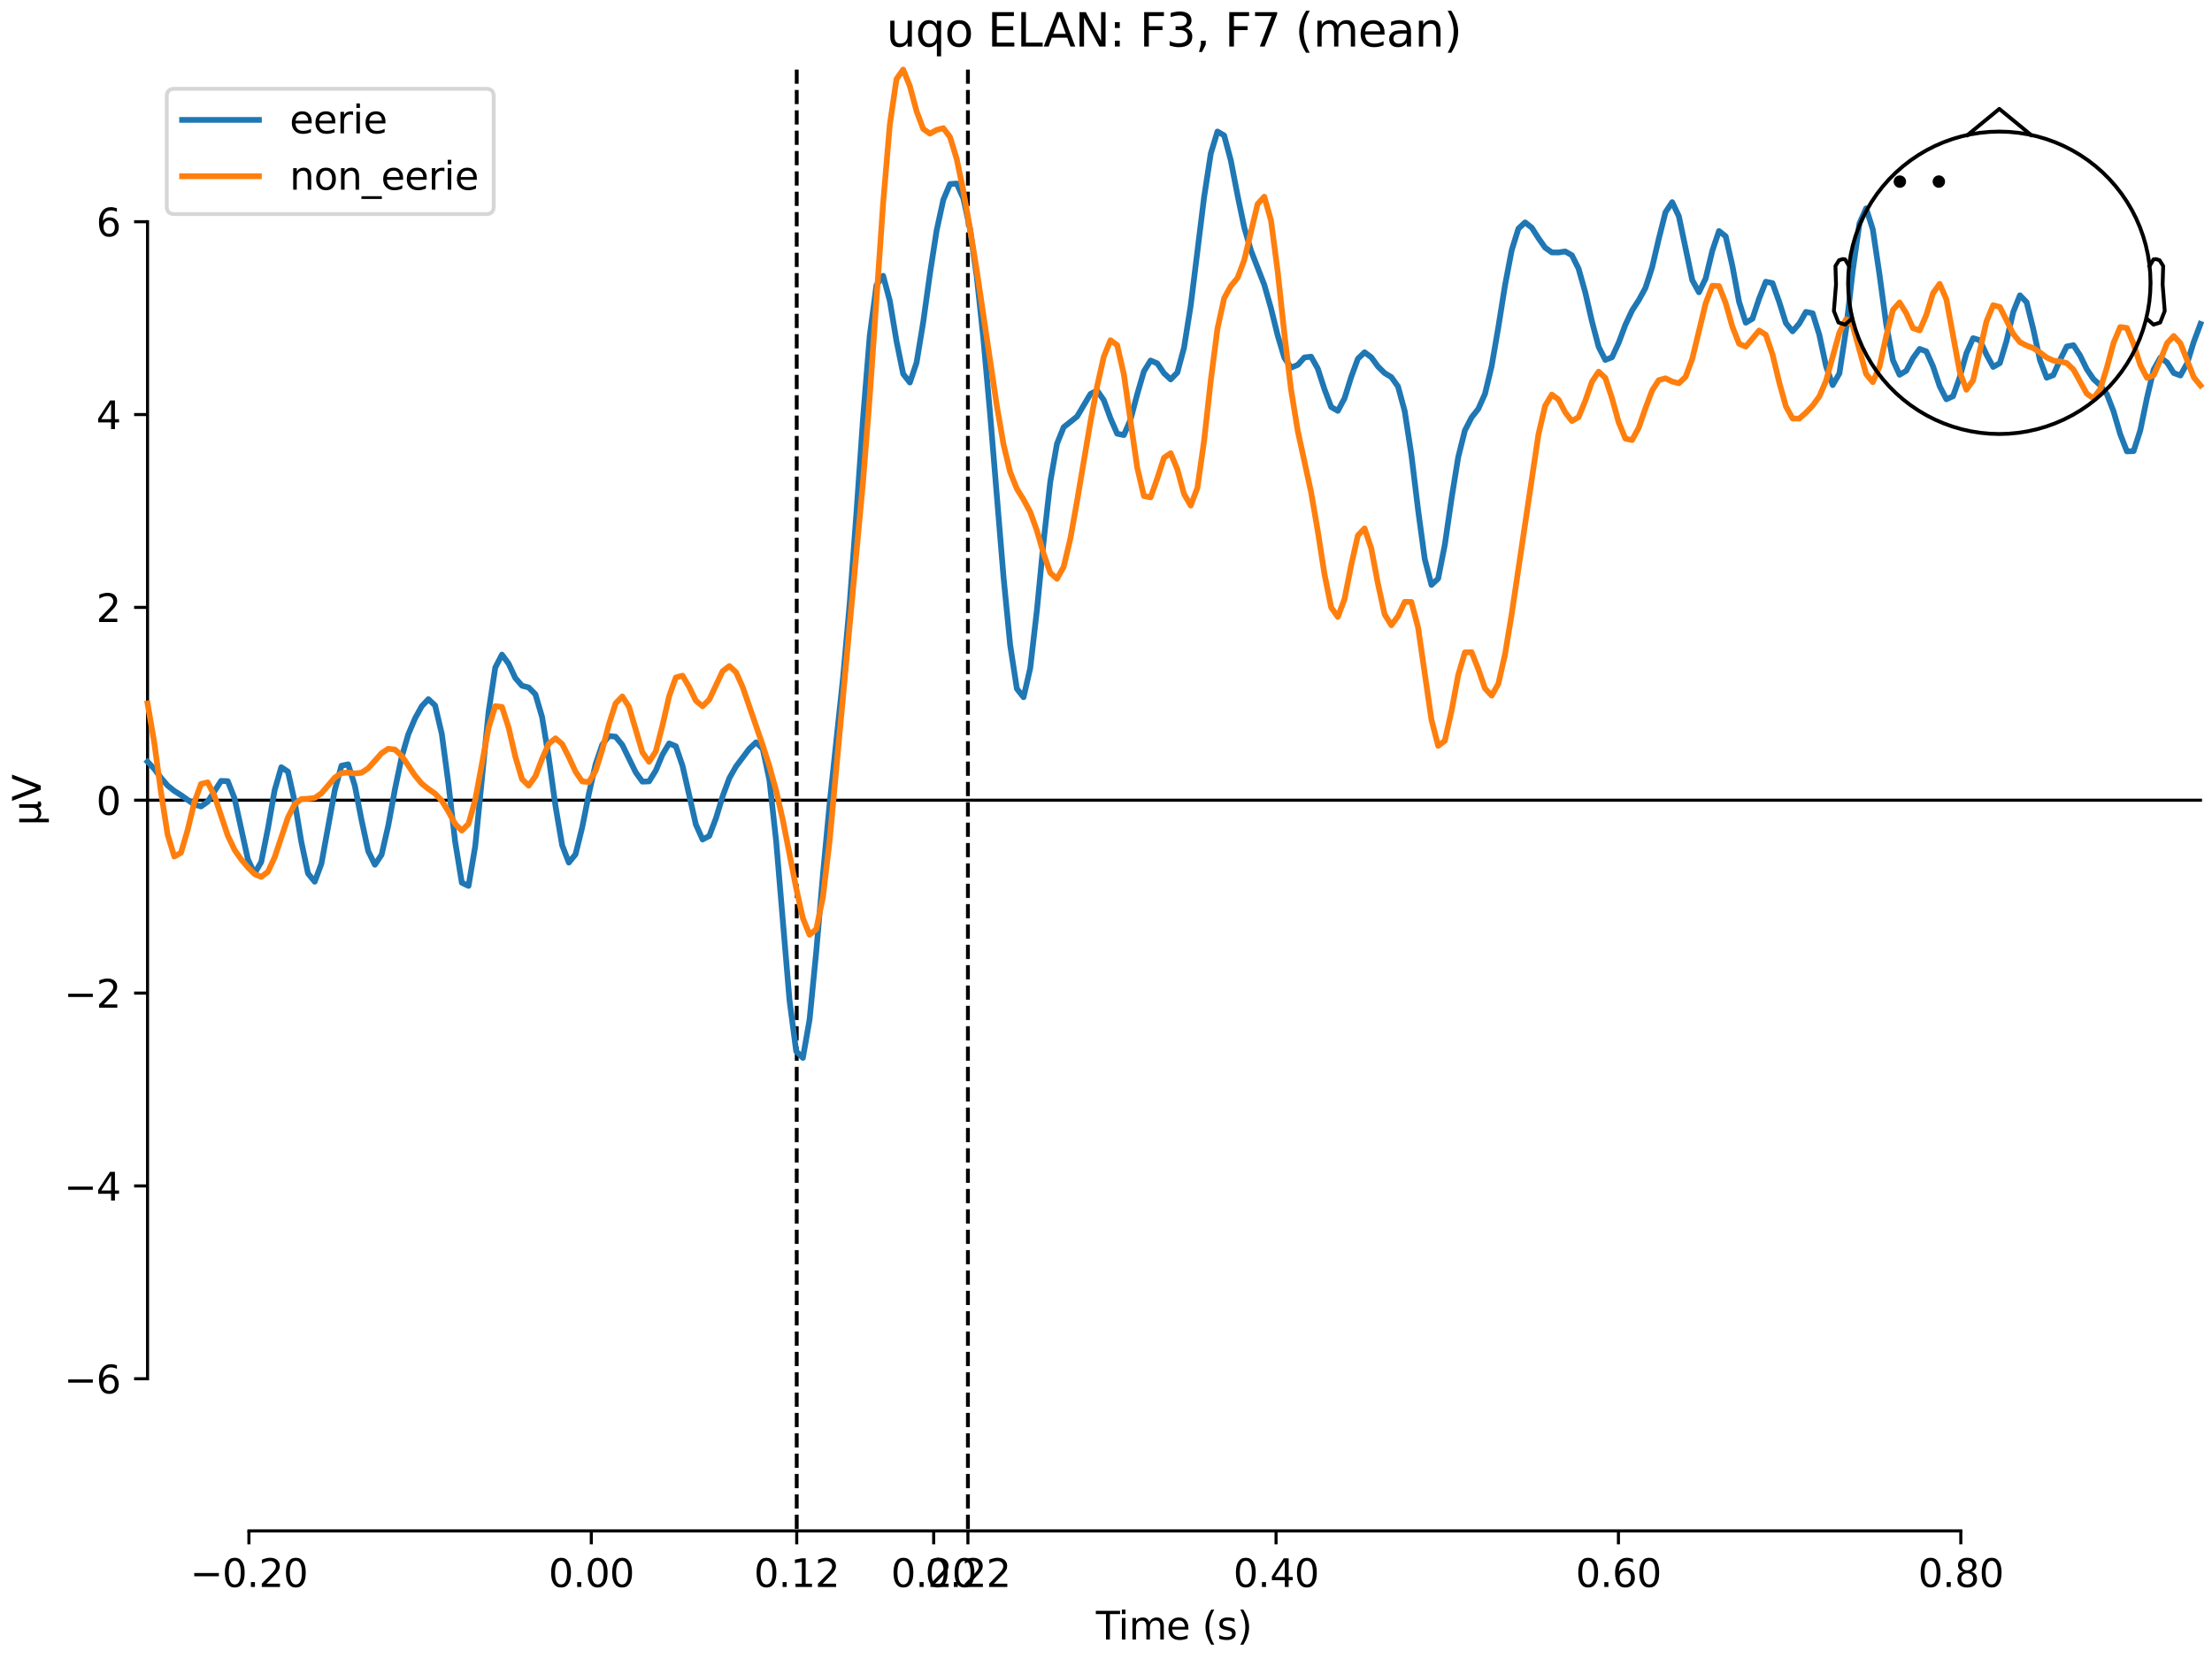 <?xml version="1.0" encoding="utf-8" standalone="no"?>
<!DOCTYPE svg PUBLIC "-//W3C//DTD SVG 1.1//EN"
  "http://www.w3.org/Graphics/SVG/1.1/DTD/svg11.dtd">
<svg xmlns:xlink="http://www.w3.org/1999/xlink" width="576pt" height="432pt" viewBox="0 0 576 432" xmlns="http://www.w3.org/2000/svg" version="1.1">
 <defs>
  <style type="text/css">*{stroke-linejoin: round; stroke-linecap: butt}</style>
 </defs>
 <g id="figure_1">
  <g id="patch_1">
   <path d="M 0 432 
L 576 432 
L 576 0 
L 0 0 
z
" style="fill: #ffffff"/>
  </g>
  <g id="axes_1">
   <g id="patch_2">
    <path d="M 38.421 398.644 
L 573 398.644 
L 573 18.118 
L 38.421 18.118 
L 38.421 398.644 
z
" style="fill: none; opacity: 0"/>
   </g>
   <g id="patch_3">
    <path d="M 38.421 359.027 
L 38.421 57.735 
" style="fill: none; stroke: #000000; stroke-width: 0.8; stroke-linejoin: miter; stroke-linecap: square"/>
   </g>
   <g id="LineCollection_1">
    <path d="M 207.466 18.118 
L 207.466 398.644 
" clip-path="url(#pfac3d52b95)" style="fill: none; stroke-dasharray: 3.7,1.6; stroke-dashoffset: 0; stroke: #000000"/>
    <path d="M 252.043 18.118 
L 252.043 398.644 
" clip-path="url(#pfac3d52b95)" style="fill: none; stroke-dasharray: 3.7,1.6; stroke-dashoffset: 0; stroke: #000000"/>
   </g>
   <g id="matplotlib.axis_1">
    <g id="xtick_1">
     <g id="line2d_1">
      <defs>
       <path id="m94e1da67c2" d="M 0 0 
L 0 3.5 
" style="stroke: #000000; stroke-width: 0.8"/>
      </defs>
      <g>
       <use xlink:href="#m94e1da67c2" x="64.819" y="398.644" style="stroke: #000000; stroke-width: 0.8"/>
      </g>
     </g>
     <g id="text_1">
      <!-- −0.20 -->
      <g transform="translate(49.496 413.242) scale(0.1 -0.1)">
       <defs>
        <path id="DejaVuSans-2212" d="M 678 2272 
L 4684 2272 
L 4684 1741 
L 678 1741 
L 678 2272 
z
" transform="scale(0.016)"/>
        <path id="DejaVuSans-30" d="M 2034 4250 
Q 1547 4250 1301 3770 
Q 1056 3291 1056 2328 
Q 1056 1369 1301 889 
Q 1547 409 2034 409 
Q 2525 409 2770 889 
Q 3016 1369 3016 2328 
Q 3016 3291 2770 3770 
Q 2525 4250 2034 4250 
z
M 2034 4750 
Q 2819 4750 3233 4129 
Q 3647 3509 3647 2328 
Q 3647 1150 3233 529 
Q 2819 -91 2034 -91 
Q 1250 -91 836 529 
Q 422 1150 422 2328 
Q 422 3509 836 4129 
Q 1250 4750 2034 4750 
z
" transform="scale(0.016)"/>
        <path id="DejaVuSans-2e" d="M 684 794 
L 1344 794 
L 1344 0 
L 684 0 
L 684 794 
z
" transform="scale(0.016)"/>
        <path id="DejaVuSans-32" d="M 1228 531 
L 3431 531 
L 3431 0 
L 469 0 
L 469 531 
Q 828 903 1448 1529 
Q 2069 2156 2228 2338 
Q 2531 2678 2651 2914 
Q 2772 3150 2772 3378 
Q 2772 3750 2511 3984 
Q 2250 4219 1831 4219 
Q 1534 4219 1204 4116 
Q 875 4013 500 3803 
L 500 4441 
Q 881 4594 1212 4672 
Q 1544 4750 1819 4750 
Q 2544 4750 2975 4387 
Q 3406 4025 3406 3419 
Q 3406 3131 3298 2873 
Q 3191 2616 2906 2266 
Q 2828 2175 2409 1742 
Q 1991 1309 1228 531 
z
" transform="scale(0.016)"/>
       </defs>
       <use xlink:href="#DejaVuSans-2212"/>
       <use xlink:href="#DejaVuSans-30" transform="translate(83.789 0)"/>
       <use xlink:href="#DejaVuSans-2e" transform="translate(147.412 0)"/>
       <use xlink:href="#DejaVuSans-32" transform="translate(179.199 0)"/>
       <use xlink:href="#DejaVuSans-30" transform="translate(242.822 0)"/>
      </g>
     </g>
    </g>
    <g id="xtick_2">
     <g id="line2d_2">
      <g>
       <use xlink:href="#m94e1da67c2" x="153.973" y="398.644" style="stroke: #000000; stroke-width: 0.8"/>
      </g>
     </g>
     <g id="text_2">
      <!-- 0.00 -->
      <g transform="translate(142.84 413.242) scale(0.1 -0.1)">
       <use xlink:href="#DejaVuSans-30"/>
       <use xlink:href="#DejaVuSans-2e" transform="translate(63.623 0)"/>
       <use xlink:href="#DejaVuSans-30" transform="translate(95.41 0)"/>
       <use xlink:href="#DejaVuSans-30" transform="translate(159.033 0)"/>
      </g>
     </g>
    </g>
    <g id="xtick_3">
     <g id="line2d_3">
      <g>
       <use xlink:href="#m94e1da67c2" x="207.466" y="398.644" style="stroke: #000000; stroke-width: 0.8"/>
      </g>
     </g>
     <g id="text_3">
      <!-- 0.12 -->
      <g transform="translate(196.333 413.242) scale(0.1 -0.1)">
       <defs>
        <path id="DejaVuSans-31" d="M 794 531 
L 1825 531 
L 1825 4091 
L 703 3866 
L 703 4441 
L 1819 4666 
L 2450 4666 
L 2450 531 
L 3481 531 
L 3481 0 
L 794 0 
L 794 531 
z
" transform="scale(0.016)"/>
       </defs>
       <use xlink:href="#DejaVuSans-30"/>
       <use xlink:href="#DejaVuSans-2e" transform="translate(63.623 0)"/>
       <use xlink:href="#DejaVuSans-31" transform="translate(95.41 0)"/>
       <use xlink:href="#DejaVuSans-32" transform="translate(159.033 0)"/>
      </g>
     </g>
    </g>
    <g id="xtick_4">
     <g id="line2d_4">
      <g>
       <use xlink:href="#m94e1da67c2" x="243.128" y="398.644" style="stroke: #000000; stroke-width: 0.8"/>
      </g>
     </g>
     <g id="text_4">
      <!-- 0.20 -->
      <g transform="translate(231.995 413.242) scale(0.1 -0.1)">
       <use xlink:href="#DejaVuSans-30"/>
       <use xlink:href="#DejaVuSans-2e" transform="translate(63.623 0)"/>
       <use xlink:href="#DejaVuSans-32" transform="translate(95.41 0)"/>
       <use xlink:href="#DejaVuSans-30" transform="translate(159.033 0)"/>
      </g>
     </g>
    </g>
    <g id="xtick_5">
     <g id="line2d_5">
      <g>
       <use xlink:href="#m94e1da67c2" x="252.043" y="398.644" style="stroke: #000000; stroke-width: 0.8"/>
      </g>
     </g>
     <g id="text_5">
      <!-- 0.22 -->
      <g transform="translate(240.91 413.242) scale(0.1 -0.1)">
       <use xlink:href="#DejaVuSans-30"/>
       <use xlink:href="#DejaVuSans-2e" transform="translate(63.623 0)"/>
       <use xlink:href="#DejaVuSans-32" transform="translate(95.41 0)"/>
       <use xlink:href="#DejaVuSans-32" transform="translate(159.033 0)"/>
      </g>
     </g>
    </g>
    <g id="xtick_6">
     <g id="line2d_6">
      <g>
       <use xlink:href="#m94e1da67c2" x="332.282" y="398.644" style="stroke: #000000; stroke-width: 0.8"/>
      </g>
     </g>
     <g id="text_6">
      <!-- 0.40 -->
      <g transform="translate(321.15 413.242) scale(0.1 -0.1)">
       <defs>
        <path id="DejaVuSans-34" d="M 2419 4116 
L 825 1625 
L 2419 1625 
L 2419 4116 
z
M 2253 4666 
L 3047 4666 
L 3047 1625 
L 3713 1625 
L 3713 1100 
L 3047 1100 
L 3047 0 
L 2419 0 
L 2419 1100 
L 313 1100 
L 313 1709 
L 2253 4666 
z
" transform="scale(0.016)"/>
       </defs>
       <use xlink:href="#DejaVuSans-30"/>
       <use xlink:href="#DejaVuSans-2e" transform="translate(63.623 0)"/>
       <use xlink:href="#DejaVuSans-34" transform="translate(95.41 0)"/>
       <use xlink:href="#DejaVuSans-30" transform="translate(159.033 0)"/>
      </g>
     </g>
    </g>
    <g id="xtick_7">
     <g id="line2d_7">
      <g>
       <use xlink:href="#m94e1da67c2" x="421.437" y="398.644" style="stroke: #000000; stroke-width: 0.8"/>
      </g>
     </g>
     <g id="text_7">
      <!-- 0.60 -->
      <g transform="translate(410.304 413.242) scale(0.1 -0.1)">
       <defs>
        <path id="DejaVuSans-36" d="M 2113 2584 
Q 1688 2584 1439 2293 
Q 1191 2003 1191 1497 
Q 1191 994 1439 701 
Q 1688 409 2113 409 
Q 2538 409 2786 701 
Q 3034 994 3034 1497 
Q 3034 2003 2786 2293 
Q 2538 2584 2113 2584 
z
M 3366 4563 
L 3366 3988 
Q 3128 4100 2886 4159 
Q 2644 4219 2406 4219 
Q 1781 4219 1451 3797 
Q 1122 3375 1075 2522 
Q 1259 2794 1537 2939 
Q 1816 3084 2150 3084 
Q 2853 3084 3261 2657 
Q 3669 2231 3669 1497 
Q 3669 778 3244 343 
Q 2819 -91 2113 -91 
Q 1303 -91 875 529 
Q 447 1150 447 2328 
Q 447 3434 972 4092 
Q 1497 4750 2381 4750 
Q 2619 4750 2861 4703 
Q 3103 4656 3366 4563 
z
" transform="scale(0.016)"/>
       </defs>
       <use xlink:href="#DejaVuSans-30"/>
       <use xlink:href="#DejaVuSans-2e" transform="translate(63.623 0)"/>
       <use xlink:href="#DejaVuSans-36" transform="translate(95.41 0)"/>
       <use xlink:href="#DejaVuSans-30" transform="translate(159.033 0)"/>
      </g>
     </g>
    </g>
    <g id="xtick_8">
     <g id="line2d_8">
      <g>
       <use xlink:href="#m94e1da67c2" x="510.592" y="398.644" style="stroke: #000000; stroke-width: 0.8"/>
      </g>
     </g>
     <g id="text_8">
      <!-- 0.80 -->
      <g transform="translate(499.459 413.242) scale(0.1 -0.1)">
       <defs>
        <path id="DejaVuSans-38" d="M 2034 2216 
Q 1584 2216 1326 1975 
Q 1069 1734 1069 1313 
Q 1069 891 1326 650 
Q 1584 409 2034 409 
Q 2484 409 2743 651 
Q 3003 894 3003 1313 
Q 3003 1734 2745 1975 
Q 2488 2216 2034 2216 
z
M 1403 2484 
Q 997 2584 770 2862 
Q 544 3141 544 3541 
Q 544 4100 942 4425 
Q 1341 4750 2034 4750 
Q 2731 4750 3128 4425 
Q 3525 4100 3525 3541 
Q 3525 3141 3298 2862 
Q 3072 2584 2669 2484 
Q 3125 2378 3379 2068 
Q 3634 1759 3634 1313 
Q 3634 634 3220 271 
Q 2806 -91 2034 -91 
Q 1263 -91 848 271 
Q 434 634 434 1313 
Q 434 1759 690 2068 
Q 947 2378 1403 2484 
z
M 1172 3481 
Q 1172 3119 1398 2916 
Q 1625 2713 2034 2713 
Q 2441 2713 2670 2916 
Q 2900 3119 2900 3481 
Q 2900 3844 2670 4047 
Q 2441 4250 2034 4250 
Q 1625 4250 1398 4047 
Q 1172 3844 1172 3481 
z
" transform="scale(0.016)"/>
       </defs>
       <use xlink:href="#DejaVuSans-30"/>
       <use xlink:href="#DejaVuSans-2e" transform="translate(63.623 0)"/>
       <use xlink:href="#DejaVuSans-38" transform="translate(95.41 0)"/>
       <use xlink:href="#DejaVuSans-30" transform="translate(159.033 0)"/>
      </g>
     </g>
    </g>
    <g id="text_9">
     <!-- Time (s) -->
     <g transform="translate(285.381 426.92) scale(0.1 -0.1)">
      <defs>
       <path id="DejaVuSans-54" d="M -19 4666 
L 3928 4666 
L 3928 4134 
L 2272 4134 
L 2272 0 
L 1638 0 
L 1638 4134 
L -19 4134 
L -19 4666 
z
" transform="scale(0.016)"/>
       <path id="DejaVuSans-69" d="M 603 3500 
L 1178 3500 
L 1178 0 
L 603 0 
L 603 3500 
z
M 603 4863 
L 1178 4863 
L 1178 4134 
L 603 4134 
L 603 4863 
z
" transform="scale(0.016)"/>
       <path id="DejaVuSans-6d" d="M 3328 2828 
Q 3544 3216 3844 3400 
Q 4144 3584 4550 3584 
Q 5097 3584 5394 3201 
Q 5691 2819 5691 2113 
L 5691 0 
L 5113 0 
L 5113 2094 
Q 5113 2597 4934 2840 
Q 4756 3084 4391 3084 
Q 3944 3084 3684 2787 
Q 3425 2491 3425 1978 
L 3425 0 
L 2847 0 
L 2847 2094 
Q 2847 2600 2669 2842 
Q 2491 3084 2119 3084 
Q 1678 3084 1418 2786 
Q 1159 2488 1159 1978 
L 1159 0 
L 581 0 
L 581 3500 
L 1159 3500 
L 1159 2956 
Q 1356 3278 1631 3431 
Q 1906 3584 2284 3584 
Q 2666 3584 2933 3390 
Q 3200 3197 3328 2828 
z
" transform="scale(0.016)"/>
       <path id="DejaVuSans-65" d="M 3597 1894 
L 3597 1613 
L 953 1613 
Q 991 1019 1311 708 
Q 1631 397 2203 397 
Q 2534 397 2845 478 
Q 3156 559 3463 722 
L 3463 178 
Q 3153 47 2828 -22 
Q 2503 -91 2169 -91 
Q 1331 -91 842 396 
Q 353 884 353 1716 
Q 353 2575 817 3079 
Q 1281 3584 2069 3584 
Q 2775 3584 3186 3129 
Q 3597 2675 3597 1894 
z
M 3022 2063 
Q 3016 2534 2758 2815 
Q 2500 3097 2075 3097 
Q 1594 3097 1305 2825 
Q 1016 2553 972 2059 
L 3022 2063 
z
" transform="scale(0.016)"/>
       <path id="DejaVuSans-20" transform="scale(0.016)"/>
       <path id="DejaVuSans-28" d="M 1984 4856 
Q 1566 4138 1362 3434 
Q 1159 2731 1159 2009 
Q 1159 1288 1364 580 
Q 1569 -128 1984 -844 
L 1484 -844 
Q 1016 -109 783 600 
Q 550 1309 550 2009 
Q 550 2706 781 3412 
Q 1013 4119 1484 4856 
L 1984 4856 
z
" transform="scale(0.016)"/>
       <path id="DejaVuSans-73" d="M 2834 3397 
L 2834 2853 
Q 2591 2978 2328 3040 
Q 2066 3103 1784 3103 
Q 1356 3103 1142 2972 
Q 928 2841 928 2578 
Q 928 2378 1081 2264 
Q 1234 2150 1697 2047 
L 1894 2003 
Q 2506 1872 2764 1633 
Q 3022 1394 3022 966 
Q 3022 478 2636 193 
Q 2250 -91 1575 -91 
Q 1294 -91 989 -36 
Q 684 19 347 128 
L 347 722 
Q 666 556 975 473 
Q 1284 391 1588 391 
Q 1994 391 2212 530 
Q 2431 669 2431 922 
Q 2431 1156 2273 1281 
Q 2116 1406 1581 1522 
L 1381 1569 
Q 847 1681 609 1914 
Q 372 2147 372 2553 
Q 372 3047 722 3315 
Q 1072 3584 1716 3584 
Q 2034 3584 2315 3537 
Q 2597 3491 2834 3397 
z
" transform="scale(0.016)"/>
       <path id="DejaVuSans-29" d="M 513 4856 
L 1013 4856 
Q 1481 4119 1714 3412 
Q 1947 2706 1947 2009 
Q 1947 1309 1714 600 
Q 1481 -109 1013 -844 
L 513 -844 
Q 928 -128 1133 580 
Q 1338 1288 1338 2009 
Q 1338 2731 1133 3434 
Q 928 4138 513 4856 
z
" transform="scale(0.016)"/>
      </defs>
      <use xlink:href="#DejaVuSans-54"/>
      <use xlink:href="#DejaVuSans-69" transform="translate(57.959 0)"/>
      <use xlink:href="#DejaVuSans-6d" transform="translate(85.742 0)"/>
      <use xlink:href="#DejaVuSans-65" transform="translate(183.154 0)"/>
      <use xlink:href="#DejaVuSans-20" transform="translate(244.678 0)"/>
      <use xlink:href="#DejaVuSans-28" transform="translate(276.465 0)"/>
      <use xlink:href="#DejaVuSans-73" transform="translate(315.479 0)"/>
      <use xlink:href="#DejaVuSans-29" transform="translate(367.578 0)"/>
     </g>
    </g>
   </g>
   <g id="matplotlib.axis_2">
    <g id="ytick_1">
     <g id="line2d_9">
      <defs>
       <path id="md0299f26d1" d="M 0 0 
L -3.5 0 
" style="stroke: #000000; stroke-width: 0.8"/>
      </defs>
      <g>
       <use xlink:href="#md0299f26d1" x="38.421" y="359.027" style="stroke: #000000; stroke-width: 0.8"/>
      </g>
     </g>
     <g id="text_10">
      <!-- −6 -->
      <g transform="translate(16.678 362.826) scale(0.1 -0.1)">
       <use xlink:href="#DejaVuSans-2212"/>
       <use xlink:href="#DejaVuSans-36" transform="translate(83.789 0)"/>
      </g>
     </g>
    </g>
    <g id="ytick_2">
     <g id="line2d_10">
      <g>
       <use xlink:href="#md0299f26d1" x="38.421" y="308.812" style="stroke: #000000; stroke-width: 0.8"/>
      </g>
     </g>
     <g id="text_11">
      <!-- −4 -->
      <g transform="translate(16.678 312.611) scale(0.1 -0.1)">
       <use xlink:href="#DejaVuSans-2212"/>
       <use xlink:href="#DejaVuSans-34" transform="translate(83.789 0)"/>
      </g>
     </g>
    </g>
    <g id="ytick_3">
     <g id="line2d_11">
      <g>
       <use xlink:href="#md0299f26d1" x="38.421" y="258.596" style="stroke: #000000; stroke-width: 0.8"/>
      </g>
     </g>
     <g id="text_12">
      <!-- −2 -->
      <g transform="translate(16.678 262.396) scale(0.1 -0.1)">
       <use xlink:href="#DejaVuSans-2212"/>
       <use xlink:href="#DejaVuSans-32" transform="translate(83.789 0)"/>
      </g>
     </g>
    </g>
    <g id="ytick_4">
     <g id="line2d_12">
      <g>
       <use xlink:href="#md0299f26d1" x="38.421" y="208.381" style="stroke: #000000; stroke-width: 0.8"/>
      </g>
     </g>
     <g id="text_13">
      <!-- 0 -->
      <g transform="translate(25.058 212.18) scale(0.1 -0.1)">
       <use xlink:href="#DejaVuSans-30"/>
      </g>
     </g>
    </g>
    <g id="ytick_5">
     <g id="line2d_13">
      <g>
       <use xlink:href="#md0299f26d1" x="38.421" y="158.166" style="stroke: #000000; stroke-width: 0.8"/>
      </g>
     </g>
     <g id="text_14">
      <!-- 2 -->
      <g transform="translate(25.058 161.965) scale(0.1 -0.1)">
       <use xlink:href="#DejaVuSans-32"/>
      </g>
     </g>
    </g>
    <g id="ytick_6">
     <g id="line2d_14">
      <g>
       <use xlink:href="#md0299f26d1" x="38.421" y="107.95" style="stroke: #000000; stroke-width: 0.8"/>
      </g>
     </g>
     <g id="text_15">
      <!-- 4 -->
      <g transform="translate(25.058 111.749) scale(0.1 -0.1)">
       <use xlink:href="#DejaVuSans-34"/>
      </g>
     </g>
    </g>
    <g id="ytick_7">
     <g id="line2d_15">
      <g>
       <use xlink:href="#md0299f26d1" x="38.421" y="57.735" style="stroke: #000000; stroke-width: 0.8"/>
      </g>
     </g>
     <g id="text_16">
      <!-- 6 -->
      <g transform="translate(25.058 61.534) scale(0.1 -0.1)">
       <use xlink:href="#DejaVuSans-36"/>
      </g>
     </g>
    </g>
    <g id="text_17">
     <!-- µV -->
     <g transform="translate(10.599 214.982) rotate(-90) scale(0.1 -0.1)">
      <defs>
       <path id="DejaVuSans-b5" d="M 544 -1331 
L 544 3500 
L 1119 3500 
L 1119 1325 
Q 1119 872 1334 640 
Q 1550 409 1972 409 
Q 2434 409 2667 671 
Q 2900 934 2900 1459 
L 2900 3500 
L 3475 3500 
L 3475 806 
Q 3475 619 3529 530 
Q 3584 441 3700 441 
Q 3728 441 3778 458 
Q 3828 475 3916 513 
L 3916 50 
Q 3788 -22 3673 -56 
Q 3559 -91 3450 -91 
Q 3234 -91 3106 31 
Q 2978 153 2931 403 
Q 2775 156 2548 32 
Q 2322 -91 2016 -91 
Q 1697 -91 1473 31 
Q 1250 153 1119 397 
L 1119 -1331 
L 544 -1331 
z
" transform="scale(0.016)"/>
       <path id="DejaVuSans-56" d="M 1831 0 
L 50 4666 
L 709 4666 
L 2188 738 
L 3669 4666 
L 4325 4666 
L 2547 0 
L 1831 0 
z
" transform="scale(0.016)"/>
      </defs>
      <use xlink:href="#DejaVuSans-b5"/>
      <use xlink:href="#DejaVuSans-56" transform="translate(63.623 0)"/>
     </g>
    </g>
   </g>
   <g id="patch_4">
    <path d="M 64.819 398.644 
L 510.592 398.644 
" style="fill: none; stroke: #000000; stroke-width: 0.8; stroke-linejoin: miter; stroke-linecap: square"/>
   </g>
   <g id="patch_5">
    <path d="M 38.421 208.381 
L 573 208.381 
" style="fill: none; stroke: #000000; stroke-width: 0.8; stroke-linejoin: miter; stroke-linecap: square"/>
   </g>
   <g id="text_18">
    <!-- uqo ELAN: F3, F7 (mean) -->
    <g transform="translate(230.775 12.118) scale(0.12 -0.12)">
     <defs>
      <path id="DejaVuSans-75" d="M 544 1381 
L 544 3500 
L 1119 3500 
L 1119 1403 
Q 1119 906 1312 657 
Q 1506 409 1894 409 
Q 2359 409 2629 706 
Q 2900 1003 2900 1516 
L 2900 3500 
L 3475 3500 
L 3475 0 
L 2900 0 
L 2900 538 
Q 2691 219 2414 64 
Q 2138 -91 1772 -91 
Q 1169 -91 856 284 
Q 544 659 544 1381 
z
M 1991 3584 
L 1991 3584 
z
" transform="scale(0.016)"/>
      <path id="DejaVuSans-71" d="M 947 1747 
Q 947 1113 1208 752 
Q 1469 391 1925 391 
Q 2381 391 2643 752 
Q 2906 1113 2906 1747 
Q 2906 2381 2643 2742 
Q 2381 3103 1925 3103 
Q 1469 3103 1208 2742 
Q 947 2381 947 1747 
z
M 2906 525 
Q 2725 213 2448 61 
Q 2172 -91 1784 -91 
Q 1150 -91 751 415 
Q 353 922 353 1747 
Q 353 2572 751 3078 
Q 1150 3584 1784 3584 
Q 2172 3584 2448 3432 
Q 2725 3281 2906 2969 
L 2906 3500 
L 3481 3500 
L 3481 -1331 
L 2906 -1331 
L 2906 525 
z
" transform="scale(0.016)"/>
      <path id="DejaVuSans-6f" d="M 1959 3097 
Q 1497 3097 1228 2736 
Q 959 2375 959 1747 
Q 959 1119 1226 758 
Q 1494 397 1959 397 
Q 2419 397 2687 759 
Q 2956 1122 2956 1747 
Q 2956 2369 2687 2733 
Q 2419 3097 1959 3097 
z
M 1959 3584 
Q 2709 3584 3137 3096 
Q 3566 2609 3566 1747 
Q 3566 888 3137 398 
Q 2709 -91 1959 -91 
Q 1206 -91 779 398 
Q 353 888 353 1747 
Q 353 2609 779 3096 
Q 1206 3584 1959 3584 
z
" transform="scale(0.016)"/>
      <path id="DejaVuSans-45" d="M 628 4666 
L 3578 4666 
L 3578 4134 
L 1259 4134 
L 1259 2753 
L 3481 2753 
L 3481 2222 
L 1259 2222 
L 1259 531 
L 3634 531 
L 3634 0 
L 628 0 
L 628 4666 
z
" transform="scale(0.016)"/>
      <path id="DejaVuSans-4c" d="M 628 4666 
L 1259 4666 
L 1259 531 
L 3531 531 
L 3531 0 
L 628 0 
L 628 4666 
z
" transform="scale(0.016)"/>
      <path id="DejaVuSans-41" d="M 2188 4044 
L 1331 1722 
L 3047 1722 
L 2188 4044 
z
M 1831 4666 
L 2547 4666 
L 4325 0 
L 3669 0 
L 3244 1197 
L 1141 1197 
L 716 0 
L 50 0 
L 1831 4666 
z
" transform="scale(0.016)"/>
      <path id="DejaVuSans-4e" d="M 628 4666 
L 1478 4666 
L 3547 763 
L 3547 4666 
L 4159 4666 
L 4159 0 
L 3309 0 
L 1241 3903 
L 1241 0 
L 628 0 
L 628 4666 
z
" transform="scale(0.016)"/>
      <path id="DejaVuSans-3a" d="M 750 794 
L 1409 794 
L 1409 0 
L 750 0 
L 750 794 
z
M 750 3309 
L 1409 3309 
L 1409 2516 
L 750 2516 
L 750 3309 
z
" transform="scale(0.016)"/>
      <path id="DejaVuSans-46" d="M 628 4666 
L 3309 4666 
L 3309 4134 
L 1259 4134 
L 1259 2759 
L 3109 2759 
L 3109 2228 
L 1259 2228 
L 1259 0 
L 628 0 
L 628 4666 
z
" transform="scale(0.016)"/>
      <path id="DejaVuSans-33" d="M 2597 2516 
Q 3050 2419 3304 2112 
Q 3559 1806 3559 1356 
Q 3559 666 3084 287 
Q 2609 -91 1734 -91 
Q 1441 -91 1130 -33 
Q 819 25 488 141 
L 488 750 
Q 750 597 1062 519 
Q 1375 441 1716 441 
Q 2309 441 2620 675 
Q 2931 909 2931 1356 
Q 2931 1769 2642 2001 
Q 2353 2234 1838 2234 
L 1294 2234 
L 1294 2753 
L 1863 2753 
Q 2328 2753 2575 2939 
Q 2822 3125 2822 3475 
Q 2822 3834 2567 4026 
Q 2313 4219 1838 4219 
Q 1578 4219 1281 4162 
Q 984 4106 628 3988 
L 628 4550 
Q 988 4650 1302 4700 
Q 1616 4750 1894 4750 
Q 2613 4750 3031 4423 
Q 3450 4097 3450 3541 
Q 3450 3153 3228 2886 
Q 3006 2619 2597 2516 
z
" transform="scale(0.016)"/>
      <path id="DejaVuSans-2c" d="M 750 794 
L 1409 794 
L 1409 256 
L 897 -744 
L 494 -744 
L 750 256 
L 750 794 
z
" transform="scale(0.016)"/>
      <path id="DejaVuSans-37" d="M 525 4666 
L 3525 4666 
L 3525 4397 
L 1831 0 
L 1172 0 
L 2766 4134 
L 525 4134 
L 525 4666 
z
" transform="scale(0.016)"/>
      <path id="DejaVuSans-61" d="M 2194 1759 
Q 1497 1759 1228 1600 
Q 959 1441 959 1056 
Q 959 750 1161 570 
Q 1363 391 1709 391 
Q 2188 391 2477 730 
Q 2766 1069 2766 1631 
L 2766 1759 
L 2194 1759 
z
M 3341 1997 
L 3341 0 
L 2766 0 
L 2766 531 
Q 2569 213 2275 61 
Q 1981 -91 1556 -91 
Q 1019 -91 701 211 
Q 384 513 384 1019 
Q 384 1609 779 1909 
Q 1175 2209 1959 2209 
L 2766 2209 
L 2766 2266 
Q 2766 2663 2505 2880 
Q 2244 3097 1772 3097 
Q 1472 3097 1187 3025 
Q 903 2953 641 2809 
L 641 3341 
Q 956 3463 1253 3523 
Q 1550 3584 1831 3584 
Q 2591 3584 2966 3190 
Q 3341 2797 3341 1997 
z
" transform="scale(0.016)"/>
      <path id="DejaVuSans-6e" d="M 3513 2113 
L 3513 0 
L 2938 0 
L 2938 2094 
Q 2938 2591 2744 2837 
Q 2550 3084 2163 3084 
Q 1697 3084 1428 2787 
Q 1159 2491 1159 1978 
L 1159 0 
L 581 0 
L 581 3500 
L 1159 3500 
L 1159 2956 
Q 1366 3272 1645 3428 
Q 1925 3584 2291 3584 
Q 2894 3584 3203 3211 
Q 3513 2838 3513 2113 
z
" transform="scale(0.016)"/>
     </defs>
     <use xlink:href="#DejaVuSans-75"/>
     <use xlink:href="#DejaVuSans-71" transform="translate(63.379 0)"/>
     <use xlink:href="#DejaVuSans-6f" transform="translate(126.855 0)"/>
     <use xlink:href="#DejaVuSans-20" transform="translate(188.037 0)"/>
     <use xlink:href="#DejaVuSans-45" transform="translate(219.824 0)"/>
     <use xlink:href="#DejaVuSans-4c" transform="translate(283.008 0)"/>
     <use xlink:href="#DejaVuSans-41" transform="translate(340.971 0)"/>
     <use xlink:href="#DejaVuSans-4e" transform="translate(409.379 0)"/>
     <use xlink:href="#DejaVuSans-3a" transform="translate(484.184 0)"/>
     <use xlink:href="#DejaVuSans-20" transform="translate(517.875 0)"/>
     <use xlink:href="#DejaVuSans-46" transform="translate(549.662 0)"/>
     <use xlink:href="#DejaVuSans-33" transform="translate(607.182 0)"/>
     <use xlink:href="#DejaVuSans-2c" transform="translate(670.805 0)"/>
     <use xlink:href="#DejaVuSans-20" transform="translate(702.592 0)"/>
     <use xlink:href="#DejaVuSans-46" transform="translate(734.379 0)"/>
     <use xlink:href="#DejaVuSans-37" transform="translate(791.898 0)"/>
     <use xlink:href="#DejaVuSans-20" transform="translate(855.521 0)"/>
     <use xlink:href="#DejaVuSans-28" transform="translate(887.309 0)"/>
     <use xlink:href="#DejaVuSans-6d" transform="translate(926.322 0)"/>
     <use xlink:href="#DejaVuSans-65" transform="translate(1023.734 0)"/>
     <use xlink:href="#DejaVuSans-61" transform="translate(1085.258 0)"/>
     <use xlink:href="#DejaVuSans-6e" transform="translate(1146.537 0)"/>
     <use xlink:href="#DejaVuSans-29" transform="translate(1209.916 0)"/>
    </g>
   </g>
   <g id="legend_1">
    <g id="patch_6">
     <path d="M 45.421 55.753 
L 126.563 55.753 
Q 128.563 55.753 128.563 53.753 
L 128.563 25.118 
Q 128.563 23.118 126.563 23.118 
L 45.421 23.118 
Q 43.421 23.118 43.421 25.118 
L 43.421 53.753 
Q 43.421 55.753 45.421 55.753 
z
" style="fill: #ffffff; opacity: 0.8; stroke: #cccccc; stroke-linejoin: miter"/>
    </g>
    <g id="line2d_16">
     <path d="M 47.421 31.217 
L 57.421 31.217 
L 67.421 31.217 
" style="fill: none; stroke: #1f77b4; stroke-width: 1.5; stroke-linecap: square"/>
    </g>
    <g id="text_19">
     <!-- eerie -->
     <g transform="translate(75.421 34.717) scale(0.1 -0.1)">
      <defs>
       <path id="DejaVuSans-72" d="M 2631 2963 
Q 2534 3019 2420 3045 
Q 2306 3072 2169 3072 
Q 1681 3072 1420 2755 
Q 1159 2438 1159 1844 
L 1159 0 
L 581 0 
L 581 3500 
L 1159 3500 
L 1159 2956 
Q 1341 3275 1631 3429 
Q 1922 3584 2338 3584 
Q 2397 3584 2469 3576 
Q 2541 3569 2628 3553 
L 2631 2963 
z
" transform="scale(0.016)"/>
      </defs>
      <use xlink:href="#DejaVuSans-65"/>
      <use xlink:href="#DejaVuSans-65" transform="translate(61.523 0)"/>
      <use xlink:href="#DejaVuSans-72" transform="translate(123.047 0)"/>
      <use xlink:href="#DejaVuSans-69" transform="translate(164.16 0)"/>
      <use xlink:href="#DejaVuSans-65" transform="translate(191.943 0)"/>
     </g>
    </g>
    <g id="line2d_17">
     <path d="M 47.421 45.895 
L 57.421 45.895 
L 67.421 45.895 
" style="fill: none; stroke: #ff7f0e; stroke-width: 1.5; stroke-linecap: square"/>
    </g>
    <g id="text_20">
     <!-- non_eerie -->
     <g transform="translate(75.421 49.395) scale(0.1 -0.1)">
      <defs>
       <path id="DejaVuSans-5f" d="M 3263 -1063 
L 3263 -1509 
L -63 -1509 
L -63 -1063 
L 3263 -1063 
z
" transform="scale(0.016)"/>
      </defs>
      <use xlink:href="#DejaVuSans-6e"/>
      <use xlink:href="#DejaVuSans-6f" transform="translate(63.379 0)"/>
      <use xlink:href="#DejaVuSans-6e" transform="translate(124.561 0)"/>
      <use xlink:href="#DejaVuSans-5f" transform="translate(187.939 0)"/>
      <use xlink:href="#DejaVuSans-65" transform="translate(237.939 0)"/>
      <use xlink:href="#DejaVuSans-65" transform="translate(299.463 0)"/>
      <use xlink:href="#DejaVuSans-72" transform="translate(360.986 0)"/>
      <use xlink:href="#DejaVuSans-69" transform="translate(402.1 0)"/>
      <use xlink:href="#DejaVuSans-65" transform="translate(429.883 0)"/>
     </g>
    </g>
   </g>
   <g id="line2d_18">
    <path d="M 38.421 198.347 
L 40.162 200.199 
L 41.903 202.537 
L 43.644 204.559 
L 45.386 205.956 
L 47.127 207.038 
L 50.61 209.522 
L 52.351 209.993 
L 54.092 208.763 
L 57.575 203.345 
L 59.316 203.42 
L 61.057 207.838 
L 64.54 223.719 
L 66.281 227.452 
L 68.023 224.446 
L 69.764 215.782 
L 71.505 205.806 
L 73.247 199.787 
L 74.988 200.938 
L 76.729 208.717 
L 78.47 219.247 
L 80.212 227.45 
L 81.953 229.598 
L 83.694 224.903 
L 87.177 205.758 
L 88.918 199.394 
L 90.66 199.03 
L 92.401 204.618 
L 94.142 213.523 
L 95.883 221.631 
L 97.625 225.18 
L 99.366 222.562 
L 101.107 214.963 
L 102.849 205.498 
L 104.59 197.151 
L 106.331 191.186 
L 108.073 187.083 
L 109.814 183.914 
L 111.555 182.062 
L 113.296 183.691 
L 115.038 191.071 
L 116.779 204.159 
L 118.52 219.188 
L 120.262 229.862 
L 122.003 230.688 
L 123.744 220.387 
L 127.227 185.333 
L 128.968 173.831 
L 130.709 170.461 
L 132.451 172.834 
L 134.192 176.564 
L 135.933 178.558 
L 137.675 179.021 
L 139.416 180.785 
L 141.157 186.723 
L 142.899 197.285 
L 144.64 209.83 
L 146.381 220.092 
L 148.122 224.608 
L 149.864 222.471 
L 151.605 215.443 
L 153.346 206.688 
L 155.088 199.004 
L 156.829 193.902 
L 158.57 191.646 
L 160.312 191.84 
L 162.053 193.989 
L 165.535 201.098 
L 167.277 203.536 
L 169.018 203.46 
L 170.759 200.667 
L 172.501 196.513 
L 174.242 193.584 
L 175.983 194.311 
L 177.725 199.406 
L 181.207 214.715 
L 182.948 218.601 
L 184.69 217.685 
L 186.431 213.084 
L 188.172 207.342 
L 189.914 202.638 
L 191.655 199.578 
L 195.138 194.943 
L 196.879 193.298 
L 198.62 195.005 
L 200.361 203.156 
L 202.103 218.964 
L 205.585 260.459 
L 207.327 273.75 
L 209.068 275.474 
L 210.809 265.528 
L 212.551 247.805 
L 214.292 227.737 
L 216.033 209.27 
L 219.516 176.567 
L 221.257 157.144 
L 222.998 133.803 
L 224.74 108.916 
L 226.481 87.416 
L 228.222 74.282 
L 229.964 71.819 
L 231.705 78.336 
L 233.446 88.834 
L 235.187 97.368 
L 236.929 99.61 
L 238.67 94.436 
L 240.411 83.825 
L 242.153 71.279 
L 243.894 60.034 
L 245.635 52.028 
L 247.377 47.926 
L 249.118 47.791 
L 250.859 51.646 
L 252.6 59.678 
L 254.342 71.987 
L 256.083 88.305 
L 257.824 107.823 
L 261.307 150.167 
L 263.048 167.985 
L 264.79 179.337 
L 266.531 181.558 
L 268.272 173.987 
L 270.013 158.883 
L 271.755 140.961 
L 273.496 125.446 
L 275.237 115.551 
L 276.979 111.236 
L 280.461 108.471 
L 283.944 102.596 
L 285.685 101.691 
L 287.427 104.18 
L 289.168 108.932 
L 290.909 112.931 
L 292.65 113.289 
L 294.392 109.249 
L 296.133 102.651 
L 297.874 96.685 
L 299.616 93.88 
L 301.357 94.62 
L 303.098 97.184 
L 304.84 98.8 
L 306.581 97.003 
L 308.322 90.528 
L 310.063 79.552 
L 313.546 51.337 
L 315.287 39.974 
L 317.029 34.249 
L 318.77 35.274 
L 320.511 41.811 
L 322.253 50.841 
L 323.994 59.181 
L 325.735 65.209 
L 329.218 74.161 
L 330.959 80.277 
L 332.7 87.325 
L 334.442 93.146 
L 336.183 95.747 
L 337.924 95.018 
L 339.666 93.083 
L 341.407 92.88 
L 343.148 95.981 
L 344.889 101.358 
L 346.631 105.977 
L 348.372 106.988 
L 350.113 103.722 
L 351.855 98.139 
L 353.596 93.407 
L 355.337 91.738 
L 357.079 93.038 
L 358.82 95.437 
L 360.561 97.15 
L 362.302 98.203 
L 364.044 100.643 
L 365.785 107.073 
L 367.526 118.457 
L 369.268 132.782 
L 371.009 145.597 
L 372.75 152.311 
L 374.492 150.65 
L 376.233 141.85 
L 377.974 129.847 
L 379.715 119.056 
L 381.457 112.079 
L 383.198 108.699 
L 384.939 106.488 
L 386.681 102.582 
L 388.422 95.343 
L 390.163 85.205 
L 391.905 74.288 
L 393.646 65.142 
L 395.387 59.547 
L 397.128 57.909 
L 398.87 59.282 
L 400.611 62.016 
L 402.352 64.49 
L 404.094 65.724 
L 405.835 65.74 
L 407.576 65.479 
L 409.318 66.464 
L 411.059 69.962 
L 412.8 76.135 
L 414.541 83.696 
L 416.283 90.316 
L 418.024 93.727 
L 419.765 93.033 
L 421.507 89.246 
L 423.248 84.586 
L 424.989 80.853 
L 426.731 78.162 
L 428.472 74.971 
L 430.213 69.6 
L 431.954 62.149 
L 433.696 55.256 
L 435.437 52.638 
L 437.178 56.328 
L 440.661 72.945 
L 442.402 76.107 
L 444.144 72.538 
L 445.885 65.29 
L 447.626 60.156 
L 449.367 61.54 
L 451.109 69.228 
L 452.85 78.591 
L 454.591 84.035 
L 456.333 83 
L 458.074 77.74 
L 459.815 73.36 
L 461.557 73.726 
L 463.298 78.597 
L 465.039 84.128 
L 466.78 86.276 
L 468.522 84.259 
L 470.263 81.216 
L 472.004 81.574 
L 473.746 87.178 
L 475.487 95.317 
L 477.228 100.279 
L 478.97 97.243 
L 480.711 85.786 
L 482.452 70.463 
L 484.193 58.191 
L 485.935 54.257 
L 487.676 59.736 
L 489.417 71.516 
L 491.159 84.372 
L 492.9 93.76 
L 494.641 97.59 
L 496.383 96.552 
L 498.124 93.271 
L 499.865 90.86 
L 501.606 91.494 
L 503.348 95.381 
L 505.089 100.572 
L 506.83 103.967 
L 508.572 103.172 
L 510.313 98.249 
L 512.054 91.975 
L 513.796 88.064 
L 515.537 88.582 
L 517.278 92.337 
L 519.019 95.547 
L 520.761 94.552 
L 522.502 88.751 
L 524.243 81.258 
L 525.985 76.895 
L 527.726 78.699 
L 529.467 85.738 
L 531.209 93.796 
L 532.95 98.351 
L 534.691 97.681 
L 536.432 93.719 
L 538.174 90.227 
L 539.915 89.889 
L 541.656 92.576 
L 543.398 96.153 
L 545.139 98.719 
L 546.88 100.302 
L 548.622 102.631 
L 550.363 107.125 
L 552.104 113.056 
L 553.845 117.529 
L 555.587 117.47 
L 557.328 112.053 
L 559.069 103.603 
L 560.811 96.236 
L 562.552 93.127 
L 564.293 94.373 
L 566.035 97.132 
L 567.776 97.777 
L 569.517 94.619 
L 571.258 89.013 
L 573 84.346 
L 573 84.346 
" style="fill: none; stroke: #1f77b4; stroke-width: 1.5; stroke-linecap: square"/>
   </g>
   <g id="line2d_19">
    <path d="M 38.421 183.157 
L 40.162 193.29 
L 41.903 206.158 
L 43.644 217.327 
L 45.386 223.043 
L 47.127 222.052 
L 48.868 216.104 
L 50.61 208.902 
L 52.351 204.136 
L 54.092 203.722 
L 55.834 207.217 
L 59.316 217.587 
L 61.057 221.256 
L 62.799 223.785 
L 64.54 225.844 
L 66.281 227.608 
L 68.023 228.345 
L 69.764 227.012 
L 71.505 223.271 
L 74.988 212.858 
L 76.729 209.411 
L 78.47 208.074 
L 80.212 207.989 
L 81.953 207.785 
L 83.694 206.584 
L 87.177 202.49 
L 88.918 201.321 
L 90.66 201.164 
L 92.401 201.412 
L 94.142 201.208 
L 95.883 200.053 
L 99.366 196.131 
L 101.107 194.969 
L 102.849 195.185 
L 104.59 196.797 
L 108.073 201.96 
L 109.814 204.046 
L 111.555 205.44 
L 113.296 206.658 
L 115.038 208.5 
L 116.779 211.351 
L 118.52 214.547 
L 120.262 216.286 
L 122.003 214.517 
L 123.744 208.308 
L 127.227 189.541 
L 128.968 183.884 
L 130.709 184.087 
L 132.451 189.506 
L 134.192 197.04 
L 135.933 202.884 
L 137.675 204.59 
L 139.416 202.141 
L 141.157 197.589 
L 142.899 193.66 
L 144.64 192.255 
L 146.381 193.732 
L 148.122 197.147 
L 149.864 200.923 
L 151.605 203.485 
L 153.346 203.626 
L 155.088 200.76 
L 156.829 195.224 
L 158.57 188.549 
L 160.312 183.149 
L 162.053 181.345 
L 163.794 184.062 
L 167.277 195.898 
L 169.018 198.373 
L 170.759 195.685 
L 172.501 188.906 
L 174.242 181.308 
L 175.983 176.416 
L 177.725 175.94 
L 179.466 178.9 
L 181.207 182.478 
L 182.948 183.912 
L 184.69 182.171 
L 188.172 174.777 
L 189.914 173.439 
L 191.655 175.037 
L 193.396 178.924 
L 198.62 194.094 
L 200.361 199.546 
L 202.103 205.908 
L 203.844 213.522 
L 207.327 231.295 
L 209.068 239.096 
L 210.809 243.408 
L 212.551 241.981 
L 214.292 233.594 
L 216.033 218.878 
L 224.74 125.356 
L 226.481 103.224 
L 229.964 52.965 
L 231.705 32.49 
L 233.446 20.585 
L 235.187 18.118 
L 236.929 22.447 
L 238.67 28.956 
L 240.411 33.577 
L 242.153 34.792 
L 243.894 33.838 
L 245.635 33.376 
L 247.377 35.664 
L 249.118 41.377 
L 250.859 49.764 
L 252.6 59.662 
L 254.342 70.395 
L 257.824 93.865 
L 259.566 105.623 
L 261.307 115.711 
L 263.048 122.934 
L 264.79 127.276 
L 266.531 130.09 
L 268.272 133.326 
L 270.013 138.203 
L 271.755 144.186 
L 273.496 149.168 
L 275.237 150.723 
L 276.979 147.591 
L 278.72 140.269 
L 280.461 130.49 
L 283.944 109.921 
L 285.685 100.593 
L 287.427 92.882 
L 289.168 88.596 
L 290.909 89.86 
L 292.65 97.489 
L 296.133 121.764 
L 297.874 129.165 
L 299.616 129.508 
L 301.357 124.579 
L 303.098 119.201 
L 304.84 118.008 
L 306.581 122.221 
L 308.322 128.645 
L 310.063 131.659 
L 311.805 127.027 
L 313.546 114.747 
L 315.287 99.054 
L 317.029 85.564 
L 318.77 77.631 
L 320.511 74.484 
L 322.253 72.362 
L 323.994 67.732 
L 327.476 53.138 
L 329.218 51.221 
L 330.959 57.369 
L 332.7 70.628 
L 334.442 86.854 
L 336.183 101.442 
L 337.924 112.157 
L 341.407 128.172 
L 343.148 138.31 
L 344.889 149.5 
L 346.631 158.171 
L 348.372 160.653 
L 350.113 155.986 
L 351.855 147.11 
L 353.596 139.415 
L 355.337 137.602 
L 357.079 142.83 
L 358.82 152.034 
L 360.561 159.995 
L 362.302 162.811 
L 364.044 160.444 
L 365.785 156.723 
L 367.526 156.752 
L 369.268 163.409 
L 372.75 187.429 
L 374.492 194.215 
L 376.233 192.897 
L 377.974 185.115 
L 379.715 175.758 
L 381.457 169.883 
L 383.198 169.822 
L 384.939 174.211 
L 386.681 179.246 
L 388.422 181.15 
L 390.163 178.059 
L 391.905 170.404 
L 393.646 159.869 
L 400.611 113.112 
L 402.352 105.691 
L 404.094 102.752 
L 405.835 104.043 
L 407.576 107.373 
L 409.318 109.638 
L 411.059 108.608 
L 412.8 104.391 
L 414.541 99.402 
L 416.283 96.785 
L 418.024 98.417 
L 419.765 103.694 
L 421.507 109.984 
L 423.248 114.209 
L 424.989 114.587 
L 426.731 111.353 
L 428.472 106.312 
L 430.213 101.676 
L 431.954 98.983 
L 433.696 98.518 
L 435.437 99.354 
L 437.178 99.803 
L 438.92 98.135 
L 440.661 93.437 
L 444.144 79.008 
L 445.885 74.412 
L 447.626 74.494 
L 449.367 78.924 
L 451.109 85.067 
L 452.85 89.506 
L 454.591 90.257 
L 458.074 86.068 
L 459.815 87.169 
L 461.557 92.271 
L 463.298 99.524 
L 465.039 105.813 
L 466.78 108.966 
L 468.522 109.003 
L 470.263 107.47 
L 472.004 105.625 
L 473.746 103.254 
L 475.487 99.172 
L 478.97 86.617 
L 480.711 83.134 
L 482.452 84.874 
L 485.935 97.388 
L 487.676 99.515 
L 489.417 95.463 
L 491.159 87.571 
L 492.9 80.724 
L 494.641 78.75 
L 496.383 81.573 
L 498.124 85.447 
L 499.865 86.035 
L 501.606 82.03 
L 503.348 76.336 
L 505.089 73.914 
L 506.83 77.945 
L 510.313 96.833 
L 512.054 101.489 
L 513.796 99.018 
L 517.278 83.686 
L 519.019 79.472 
L 520.761 79.951 
L 524.243 86.94 
L 525.985 89.11 
L 527.726 89.99 
L 529.467 90.649 
L 531.209 91.778 
L 532.95 93.087 
L 534.691 93.904 
L 536.432 94.13 
L 538.174 94.55 
L 539.915 96.213 
L 543.398 102.507 
L 545.139 103.716 
L 546.88 101.354 
L 548.622 95.748 
L 550.363 89.291 
L 552.104 85.159 
L 553.845 85.404 
L 555.587 89.601 
L 557.328 95.044 
L 559.069 98.391 
L 560.811 97.732 
L 562.552 93.786 
L 564.293 89.371 
L 566.035 87.493 
L 567.776 89.39 
L 571.258 98.249 
L 573 100.377 
L 573 100.377 
" style="fill: none; stroke: #ff7f0e; stroke-width: 1.5; stroke-linecap: square"/>
   </g>
  </g>
  <g id="axes_2">
   <g id="PathCollection_1">
    <defs>
     <path id="C0_0_e7a4d729ca" d="M 0 1.118 
C 0.297 1.118 0.581 1 0.791 0.791 
C 1 0.581 1.118 0.297 1.118 -0 
C 1.118 -0.297 1 -0.581 0.791 -0.791 
C 0.581 -1 0.297 -1.118 0 -1.118 
C -0.297 -1.118 -0.581 -1 -0.791 -0.791 
C -1 -0.581 -1.118 -0.297 -1.118 0 
C -1.118 0.297 -1 0.581 -0.791 0.791 
C -0.581 1 -0.297 1.118 0 1.118 
z
"/>
    </defs>
    <g clip-path="url(#paf8548dd0b)">
     <use xlink:href="#C0_0_e7a4d729ca" x="494.719" y="47.296" style="stroke: #000000"/>
    </g>
    <g clip-path="url(#paf8548dd0b)">
     <use xlink:href="#C0_0_e7a4d729ca" x="504.868" y="47.284" style="stroke: #000000"/>
    </g>
   </g>
   <g id="matplotlib.axis_3"/>
   <g id="matplotlib.axis_4"/>
   <g id="line2d_20">
    <path d="M 559.991 73.637 
L 559.913 71.165 
L 559.681 68.702 
L 559.294 66.259 
L 558.754 63.845 
L 558.064 61.47 
L 557.226 59.143 
L 556.244 56.873 
L 555.121 54.669 
L 553.862 52.54 
L 552.471 50.494 
L 550.955 48.539 
L 549.32 46.684 
L 547.571 44.935 
L 545.715 43.299 
L 543.761 41.783 
L 541.715 40.393 
L 539.586 39.134 
L 537.382 38.011 
L 535.112 37.028 
L 532.785 36.191 
L 530.409 35.5 
L 527.995 34.961 
L 525.552 34.574 
L 523.09 34.341 
L 520.618 34.263 
L 518.145 34.341 
L 515.683 34.574 
L 513.24 34.961 
L 510.826 35.5 
L 508.451 36.191 
L 506.123 37.028 
L 503.853 38.011 
L 501.649 39.134 
L 499.52 40.393 
L 497.474 41.783 
L 495.52 43.299 
L 493.665 44.935 
L 491.916 46.684 
L 490.28 48.539 
L 488.764 50.494 
L 487.373 52.54 
L 486.114 54.669 
L 484.991 56.873 
L 484.009 59.143 
L 483.171 61.47 
L 482.481 63.845 
L 481.941 66.259 
L 481.555 68.702 
L 481.322 71.165 
L 481.244 73.637 
L 481.322 76.109 
L 481.555 78.572 
L 481.941 81.015 
L 482.481 83.429 
L 483.171 85.804 
L 484.009 88.131 
L 484.991 90.401 
L 486.114 92.605 
L 487.373 94.734 
L 488.764 96.78 
L 490.28 98.735 
L 491.916 100.59 
L 493.665 102.339 
L 495.52 103.975 
L 497.474 105.491 
L 499.52 106.881 
L 501.649 108.14 
L 503.853 109.263 
L 506.123 110.246 
L 508.451 111.084 
L 510.826 111.774 
L 513.24 112.313 
L 515.683 112.7 
L 518.145 112.933 
L 520.618 113.011 
L 523.09 112.933 
L 525.552 112.7 
L 527.995 112.313 
L 530.409 111.774 
L 532.785 111.084 
L 535.112 110.246 
L 537.382 109.263 
L 539.586 108.14 
L 541.715 106.881 
L 543.761 105.491 
L 545.715 103.975 
L 547.571 102.339 
L 549.32 100.59 
L 550.955 98.735 
L 552.471 96.78 
L 553.862 94.734 
L 555.121 92.605 
L 556.244 90.401 
L 557.226 88.131 
L 558.064 85.804 
L 558.754 83.429 
L 559.294 81.015 
L 559.681 78.572 
L 559.913 76.109 
L 559.991 73.637 
" style="fill: none; stroke: #000000; stroke-linecap: square"/>
   </g>
   <g id="line2d_21">
    <path d="M 512.371 35.137 
L 520.618 28.357 
L 528.864 35.137 
" style="fill: none; stroke: #000000; stroke-linecap: square"/>
   </g>
   <g id="line2d_22">
    <path d="M 481.48 69.267 
L 480.457 67.534 
L 479.827 67.471 
L 478.89 67.762 
L 477.945 69.267 
L 478.094 74.07 
L 477.543 80.976 
L 478.724 83.977 
L 480.457 84.536 
L 482.11 83.079 
" style="fill: none; stroke: #000000; stroke-linecap: square"/>
   </g>
   <g id="line2d_23">
    <path d="M 559.755 69.267 
L 560.779 67.534 
L 561.409 67.471 
L 562.346 67.762 
L 563.291 69.267 
L 563.141 74.07 
L 563.692 80.976 
L 562.511 83.977 
L 560.779 84.536 
L 559.125 83.079 
" style="fill: none; stroke: #000000; stroke-linecap: square"/>
   </g>
  </g>
 </g>
 <defs>
  <clipPath id="pfac3d52b95">
   <rect x="38.421" y="18.118" width="534.579" height="380.525"/>
  </clipPath>
  <clipPath id="paf8548dd0b">
   <rect x="473.235" y="24.125" width="94.764" height="93.118"/>
  </clipPath>
 </defs>
</svg>
